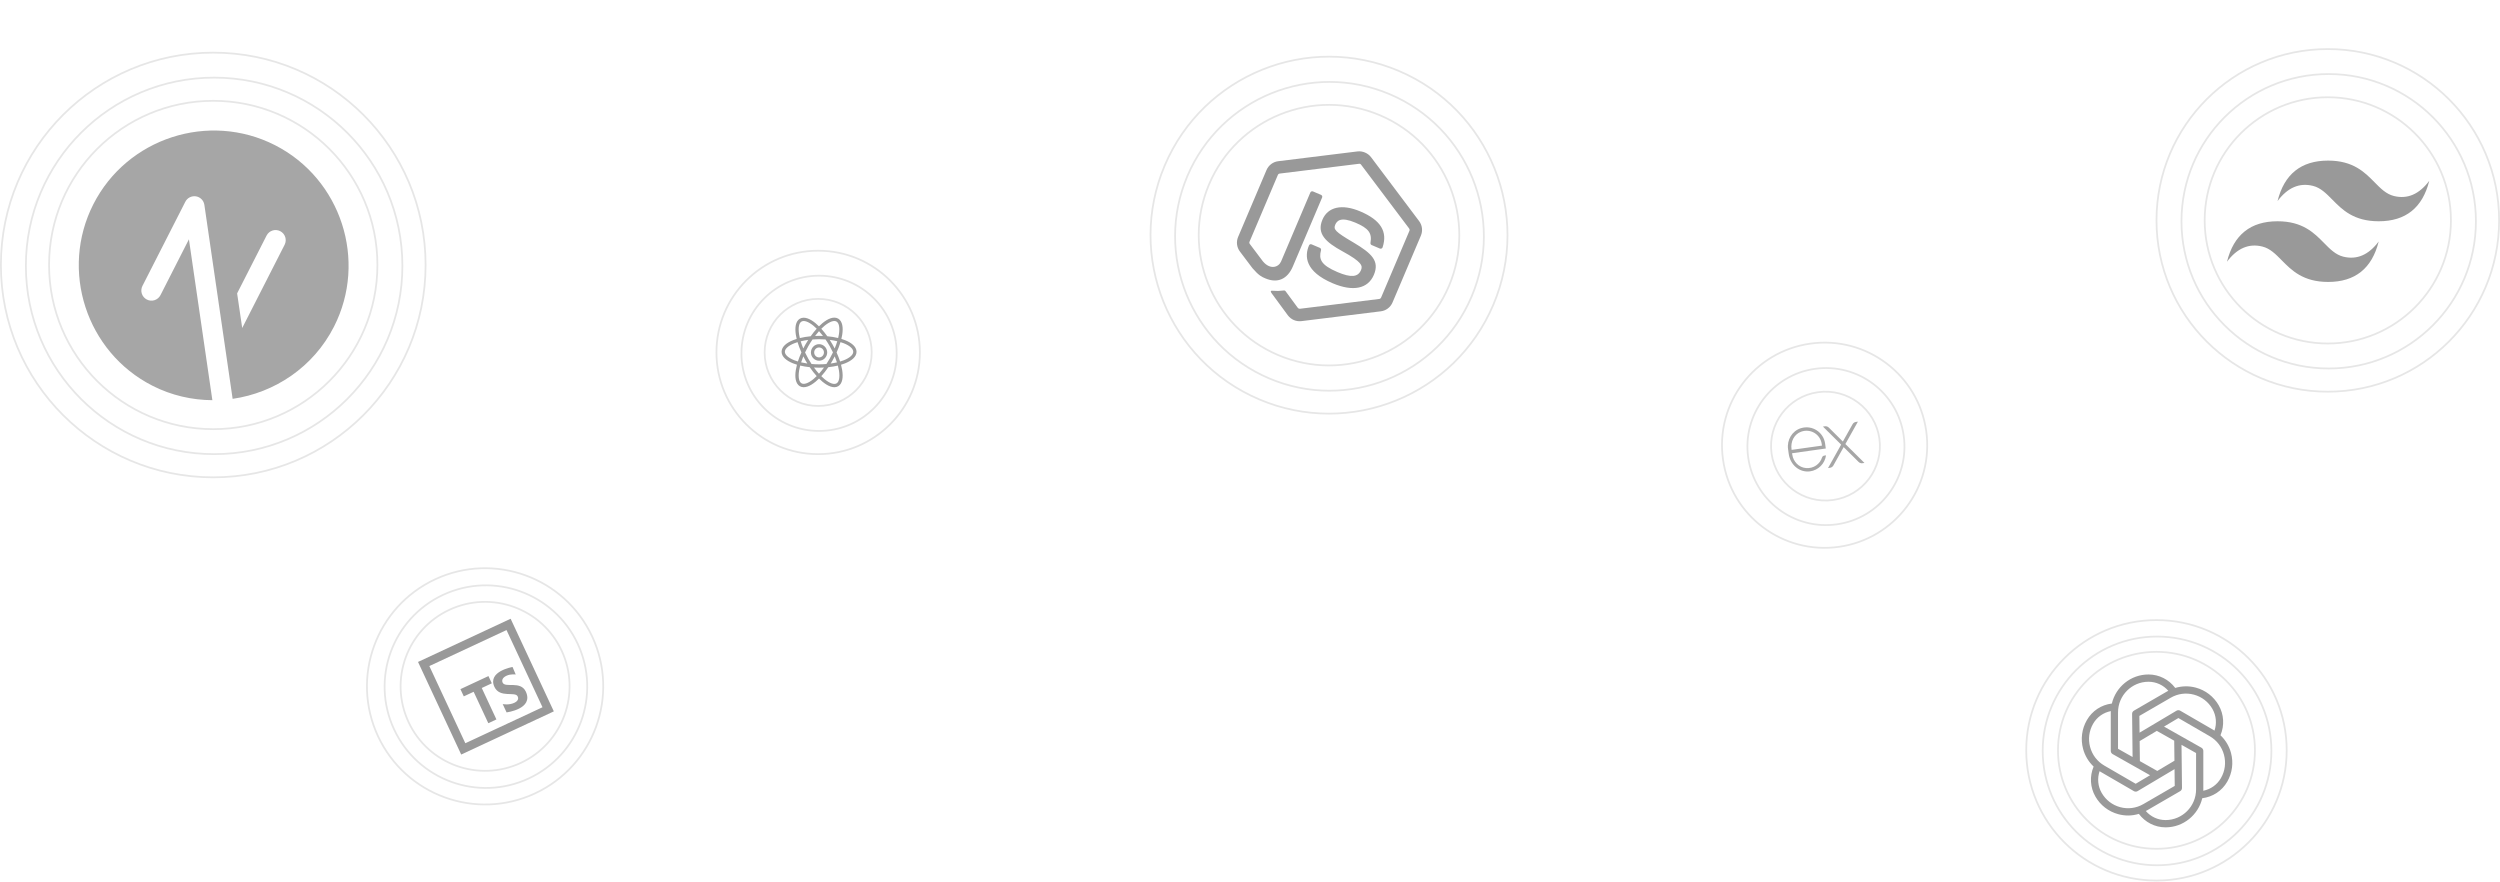 <svg width="1401" height="494" viewBox="0 0 1401 494" fill="none" xmlns="http://www.w3.org/2000/svg">
<path opacity="0.4" d="M1250.26 421.956C1249.23 418.1 1247.17 414.708 1244.35 412.038C1246.66 406.602 1246.31 400.362 1243.36 395.236C1240.54 390.325 1235.98 386.81 1230.52 385.341C1226.68 384.309 1222.72 384.399 1219 385.521C1215.46 380.793 1209.95 377.974 1204.03 377.974C1194.06 377.974 1185.7 384.941 1183.48 394.274C1183.46 394.276 1183.44 394.267 1183.42 394.269C1177.53 395.004 1172.44 398.388 1169.48 403.549C1166.65 408.46 1165.9 414.184 1167.36 419.663C1168.39 423.52 1170.45 426.916 1173.27 429.587C1170.97 435.025 1171.3 441.242 1174.26 446.382C1177.08 451.294 1181.64 454.809 1187.1 456.277C1188.92 456.767 1190.77 457.01 1192.6 457.01C1194.64 457.01 1196.66 456.681 1198.61 456.092C1202.15 460.828 1207.64 463.645 1213.59 463.645C1223.57 463.645 1231.93 456.665 1234.15 447.32C1240 446.607 1245.18 443.229 1248.14 438.07C1250.97 433.158 1251.72 427.435 1250.26 421.956ZM1229.47 389.28C1233.88 390.465 1237.56 393.307 1239.84 397.274C1241.97 400.98 1242.37 405.433 1241 409.446C1240.8 409.319 1240.61 409.178 1240.4 409.058L1221.78 398.259C1221.14 397.894 1220.36 397.898 1219.72 398.272L1199.01 410.594L1198.9 401.197L1216.5 390.996C1220.46 388.703 1225.06 388.097 1229.47 389.28ZM1218.43 415.088L1218.56 426.315L1208.94 432.036L1199.19 426.531L1199.06 415.304L1208.68 409.582L1218.43 415.088ZM1186.94 399.212C1186.94 389.749 1194.61 382.053 1204.03 382.053C1208.31 382.053 1212.34 383.922 1215.12 387.128C1214.9 387.242 1214.68 387.338 1214.47 387.461L1195.84 398.259C1195.21 398.629 1194.82 399.314 1194.83 400.048L1195.1 424.222L1186.94 419.616V399.212ZM1171.29 418.608C1170.11 414.182 1170.71 409.556 1172.99 405.588C1175.15 401.843 1178.73 399.318 1182.92 398.502C1182.91 398.739 1182.88 398.971 1182.88 399.212V420.809C1182.88 421.546 1183.27 422.225 1183.91 422.588L1204.9 434.439L1196.84 439.229L1179.25 429.026C1175.3 426.735 1172.47 423.037 1171.29 418.608ZM1188.15 452.338C1183.74 451.153 1180.06 448.312 1177.78 444.344C1175.64 440.624 1175.24 436.183 1176.61 432.167C1176.82 432.295 1177.01 432.438 1177.22 432.561L1195.84 443.359C1196.16 443.541 1196.51 443.633 1196.86 443.633C1197.22 443.633 1197.58 443.537 1197.9 443.347L1218.61 431.025L1218.72 440.422L1201.12 450.623C1197.17 452.918 1192.56 453.528 1188.15 452.338ZM1230.68 442.407C1230.68 451.869 1223.01 459.565 1213.59 459.565C1209.28 459.565 1205.27 457.691 1202.5 454.478C1202.71 454.364 1202.94 454.278 1203.15 454.156L1221.78 443.357C1222.41 442.988 1222.8 442.303 1222.79 441.568L1222.52 417.397L1230.68 422.003V442.407ZM1244.62 436.03C1242.48 439.763 1238.86 442.325 1234.7 443.135C1234.71 442.89 1234.74 442.651 1234.74 442.407V420.809C1234.74 420.073 1234.34 419.394 1233.7 419.031L1212.72 407.179L1220.77 402.39L1238.37 412.593C1242.32 414.884 1245.15 418.584 1246.33 423.01C1247.51 427.437 1246.91 432.063 1244.62 436.03Z" fill="black"/>
<circle opacity="0.1" cx="1208.48" cy="420.48" r="55.186" stroke="black"/>
<circle opacity="0.1" cx="1208.81" cy="420.809" r="64.083" stroke="black"/>
<circle opacity="0.1" cx="1208.48" cy="420.48" r="72.98" stroke="black"/>
<path opacity="0.4" d="M1304.68 90C1289.57 90 1280.12 97.555 1276.34 112.665C1282.01 105.11 1288.62 102.278 1296.18 104.165C1300.49 105.242 1303.57 108.372 1306.99 111.834C1312.54 117.471 1318.97 123.999 1333.02 123.999C1348.14 123.999 1357.58 116.444 1361.36 101.331C1355.69 108.886 1349.08 111.72 1341.52 109.833C1337.21 108.757 1334.13 105.627 1330.72 102.165C1325.16 96.525 1318.73 90 1304.68 90ZM1276.34 123.999C1261.23 123.999 1251.78 131.554 1248 146.666C1253.67 139.111 1260.28 136.277 1267.84 138.167C1272.15 139.246 1275.23 142.373 1278.64 145.833C1284.2 151.472 1290.63 158 1304.68 158C1319.8 158 1329.24 150.445 1333.02 135.333C1327.35 142.888 1320.74 145.722 1313.18 143.832C1308.87 142.755 1305.79 139.626 1302.38 136.166C1296.82 130.527 1290.39 123.999 1276.34 123.999Z" fill="black"/>
<circle opacity="0.1" cx="1304.5" cy="123.5" r="69" stroke="black"/>
<circle opacity="0.1" cx="1305" cy="124" r="82.5" stroke="black"/>
<circle opacity="0.1" cx="1304.5" cy="123.5" r="96" stroke="black"/>
<path opacity="0.4" d="M1024.42 262.304L1025.54 262.147C1026.33 262.036 1027.03 261.56 1027.42 260.861L1033.18 250.565L1041.56 258.873C1042.13 259.437 1042.93 259.703 1043.72 259.592L1044.84 259.435L1034.15 248.838L1041.17 236.291L1040.06 236.448C1039.26 236.56 1038.57 237.035 1038.18 237.734L1032.74 247.443L1024.84 239.608C1024.27 239.044 1023.47 238.779 1022.68 238.89L1021.56 239.047L1031.77 249.172L1024.42 262.304Z" fill="#212121"/>
<path opacity="0.4" d="M1023.17 251.343L1022.78 248.51C1021.89 242.204 1015.57 238 1009.22 239.961C1004.27 241.488 1001.31 246.572 1002.03 251.699L1002.13 252.375L1002.39 254.264L1002.41 254.398C1003.28 260.589 1008.49 264.898 1014.25 264.157C1019.07 263.538 1022.68 259.752 1023.3 255.179L1022.33 255.316C1021.75 255.398 1021.26 255.808 1021.08 256.371C1019.92 259.998 1016.39 262.677 1012.07 262.303C1008.07 261.957 1004.94 258.704 1004.39 254.738L1004.28 253.999L1023.17 251.343ZM1003.98 251.835C1003.35 247.388 1005.49 243.38 1009.26 241.963C1014.64 239.944 1020.14 243.44 1020.89 248.775L1021.02 249.72L1004.02 252.109L1003.98 251.835Z" fill="#212121"/>
<circle opacity="0.1" cx="1023" cy="250" r="30.5" transform="rotate(-8 1023 250)" stroke="black"/>
<circle opacity="0.1" cx="1023.26" cy="250.26" r="44" transform="rotate(-8 1023.26 250.26)" stroke="black"/>
<circle opacity="0.1" cx="1022.51" cy="249.508" r="57.5" transform="rotate(-8 1022.51 249.508)" stroke="black"/>
<path opacity="0.4" d="M764.95 85.48C763.634 84.921 762.181 84.686 760.77 84.854L716.272 90.347C713.397 90.704 710.884 92.623 709.75 95.295L693.841 132.775C692.691 135.484 693.071 138.588 694.811 140.904L701.892 150.302C705.484 154.469 707.105 155.154 709.16 156.026C715.902 158.888 721.49 156.444 724.494 149.366L740.909 110.694C741.155 110.116 740.89 109.445 740.313 109.201L735.807 107.288C735.194 107.028 734.557 107.315 734.311 107.893L717.911 146.53C716.562 149.708 711.967 151.422 707.786 146.536L700.385 136.702C700.101 136.368 700.052 135.881 700.22 135.483L716.115 98.038C716.299 97.605 716.671 97.331 717.123 97.268L761.619 91.782C762.035 91.703 762.47 91.888 762.738 92.257L789.701 128.075C789.97 128.445 790.031 128.904 789.863 129.301L773.953 166.781C773.785 167.178 773.399 167.482 772.998 167.524L728.449 173.037C728.048 173.08 727.578 172.88 727.33 172.562L720.448 163.206C720.272 162.919 719.932 162.734 719.618 162.771C716.446 163.129 715.901 163.109 713.169 162.93C712.515 162.866 711.46 162.843 712.834 164.619L721.757 176.764C722.634 177.904 723.784 178.815 725.082 179.366C726.416 179.932 727.861 180.122 729.291 179.962L773.847 174.452C776.721 174.096 779.218 172.213 780.368 169.504L796.263 132.059C797.412 129.351 797.032 126.246 795.292 123.931L768.304 88.053C767.445 86.921 766.266 86.039 764.95 85.48ZM762.29 118.471C752.087 114.14 744.158 115.885 741.092 123.107C737.766 130.944 742.899 135.676 752.291 140.813C763.518 146.943 763.681 149.064 762.7 151.375C761.014 155.347 757.09 155.686 749.555 152.487C740.073 148.463 738.993 145.188 740.301 140.202C740.444 139.666 740.167 139.121 739.662 138.907L735.008 136.932C734.431 136.687 733.8 136.978 733.57 137.52C731.01 143.55 731.243 152.123 746.89 158.765C758.211 163.57 766.597 161.852 769.908 154.051C773.188 146.323 768.835 142.042 758.503 135.909C747.976 129.735 747.179 128.502 748.283 125.902C749.202 123.735 751.388 121.301 759.608 124.791C766.926 127.897 768.993 130.644 768.01 136.065C767.919 136.581 768.159 137.111 768.664 137.325L773.319 139.301C773.607 139.423 773.916 139.386 774.225 139.261C774.482 139.157 774.715 138.912 774.816 138.571C777.713 129.743 773.755 123.338 762.29 118.471Z" fill="black"/>
<circle opacity="0.1" cx="744.779" cy="131.779" r="73" transform="rotate(23 744.779 131.779)" stroke="black"/>
<circle opacity="0.1" cx="745.044" cy="132.435" r="86.5" transform="rotate(23 745.044 132.435)" stroke="black"/>
<circle opacity="0.1" cx="744.779" cy="131.779" r="100" transform="rotate(23 744.779 131.779)" stroke="black"/>
<path opacity="0.4" d="M467.72 178.003C467.009 177.979 466.264 178.105 465.517 178.351C464.023 178.844 462.458 179.803 460.852 181.132C460.223 181.653 459.587 182.248 458.95 182.88C458.327 182.264 457.705 181.683 457.089 181.174C455.484 179.846 453.923 178.888 452.433 178.396C450.943 177.905 449.46 177.89 448.242 178.605C447.025 179.32 446.296 180.633 445.97 182.191C445.643 183.749 445.677 185.605 446.005 187.682C446.119 188.404 446.284 189.161 446.469 189.932C445.773 190.146 445.097 190.372 444.471 190.621C442.579 191.372 441.015 192.271 439.875 193.34C438.736 194.41 438 195.708 438 197.133C438 198.558 438.736 199.854 439.875 200.924C441.015 201.993 442.579 202.894 444.471 203.645C445.141 203.911 445.866 204.151 446.615 204.377C446.346 205.401 446.127 206.394 445.979 207.336C445.65 209.415 445.616 211.271 445.943 212.833C446.27 214.394 446.999 215.715 448.223 216.433C449.447 217.152 450.936 217.134 452.43 216.642C453.923 216.149 455.487 215.191 457.093 213.862C457.716 213.346 458.347 212.758 458.979 212.133C459.613 212.761 460.247 213.353 460.873 213.872C462.478 215.199 464.041 216.158 465.531 216.649C467.021 217.14 468.502 217.155 469.72 216.44C470.938 215.725 471.666 214.413 471.993 212.854C472.32 211.296 472.284 209.441 471.955 207.363C471.806 206.419 471.588 205.424 471.317 204.397C472.091 204.165 472.839 203.919 473.529 203.645C475.421 202.894 476.985 201.993 478.125 200.924C479.264 199.854 480 198.558 480 197.133C480 195.708 479.264 194.41 478.125 193.34C476.985 192.271 475.421 191.372 473.529 190.621C472.894 190.368 472.208 190.14 471.501 189.923C471.688 189.147 471.853 188.385 471.968 187.659C472.296 185.579 472.331 183.722 472.004 182.16C471.676 180.598 470.946 179.28 469.722 178.561C469.11 178.202 468.432 178.027 467.72 178.003ZM467.636 179.892C468.083 179.904 468.464 180.013 468.79 180.204C469.441 180.587 469.923 181.331 470.18 182.557C470.437 183.783 470.428 185.439 470.125 187.359C470.021 188.017 469.87 188.714 469.699 189.428C467.832 188.971 465.787 188.632 463.608 188.433C462.513 186.89 461.387 185.486 460.253 184.239C460.853 183.644 461.449 183.087 462.03 182.606C463.514 181.378 464.919 180.543 466.091 180.157C466.677 179.963 467.19 179.88 467.636 179.892ZM450.317 179.897C450.766 179.885 451.28 179.968 451.868 180.162C453.044 180.55 454.451 181.385 455.936 182.613C456.506 183.085 457.088 183.629 457.676 184.21C456.533 185.467 455.4 186.885 454.298 188.442C452.126 188.645 450.088 188.987 448.23 189.446C448.06 188.735 447.911 188.041 447.807 187.387C447.504 185.464 447.496 183.806 447.754 182.577C448.012 181.348 448.497 180.599 449.155 180.213C449.484 180.02 449.868 179.91 450.317 179.897ZM458.979 185.576C459.722 186.398 460.466 187.299 461.203 188.268C460.479 188.237 459.745 188.219 459 188.219C458.24 188.219 457.493 188.238 456.754 188.27C457.492 187.3 458.235 186.399 458.979 185.576ZM459 190.093C460.241 190.093 461.451 190.145 462.627 190.233C463.437 191.416 464.228 192.67 464.982 193.998C465.645 195.165 466.244 196.33 466.79 197.481C466.238 198.647 465.629 199.828 464.957 201.011C464.366 202.052 463.749 203.041 463.121 203.995C461.792 204.108 460.415 204.171 459 204.171C457.551 204.171 456.143 204.104 454.784 203.986C454.167 203.046 453.56 202.07 452.979 201.045C452.309 199.865 451.702 198.688 451.152 197.524C451.704 196.354 452.314 195.169 452.988 193.982C453.737 192.661 454.526 191.413 455.332 190.237C456.521 190.147 457.745 190.093 459 190.093ZM464.979 190.465C466.482 190.656 467.894 190.921 469.209 191.239C468.818 192.54 468.338 193.898 467.756 195.3C467.378 194.559 466.986 193.815 466.563 193.07C466.051 192.168 465.518 191.306 464.979 190.465ZM452.925 190.479C452.397 191.305 451.877 192.149 451.374 193.034C450.946 193.789 450.546 194.542 450.164 195.293C449.587 193.899 449.109 192.549 448.722 191.255C450.027 190.937 451.431 190.673 452.925 190.479ZM471.014 191.732C471.661 191.931 472.286 192.139 472.859 192.367C474.602 193.059 475.981 193.879 476.875 194.718C477.769 195.557 478.157 196.357 478.157 197.133C478.157 197.909 477.769 198.709 476.875 199.548C475.981 200.386 474.602 201.207 472.859 201.899C472.222 202.152 471.523 202.381 470.795 202.599C470.276 200.966 469.614 199.263 468.825 197.524C469.732 195.528 470.464 193.582 471.014 191.732ZM446.955 191.741C447.499 193.573 448.222 195.5 449.116 197.476C448.322 199.224 447.657 200.937 447.135 202.579C446.434 202.367 445.758 202.144 445.141 201.899C443.398 201.207 442.019 200.386 441.125 199.548C440.231 198.709 439.843 197.909 439.843 197.133C439.843 196.357 440.231 195.557 441.125 194.718C442.019 193.879 443.398 193.059 445.141 192.367C445.705 192.143 446.319 191.938 446.955 191.741ZM459 192.869C456.491 192.869 454.437 194.958 454.437 197.51C454.437 200.062 456.491 202.151 459 202.151C461.509 202.151 463.563 200.062 463.563 197.51C463.563 194.958 461.509 192.869 459 192.869ZM459 194.725C460.523 194.725 461.738 195.961 461.738 197.51C461.738 199.059 460.523 200.295 459 200.295C457.477 200.295 456.262 199.059 456.262 197.51C456.262 195.961 457.477 194.725 459 194.725ZM467.779 199.704C468.258 200.856 468.674 201.983 469.023 203.07C467.926 203.329 466.757 203.547 465.528 203.719C465.881 203.145 466.231 202.56 466.572 201.959C467 201.205 467.397 200.453 467.779 199.704ZM450.185 199.705C450.569 200.459 450.969 201.215 451.399 201.973C451.736 202.567 452.08 203.146 452.43 203.714C451.204 203.541 450.039 203.322 448.945 203.063C449.293 201.979 449.709 200.854 450.185 199.705ZM448.419 204.865C450.071 205.263 451.861 205.569 453.759 205.768C455.027 207.632 456.347 209.307 457.676 210.771C457.081 211.361 456.493 211.914 455.916 212.39C454.433 213.618 453.026 214.451 451.854 214.838C450.682 215.224 449.807 215.173 449.155 214.791C448.503 214.408 448.023 213.663 447.766 212.438C447.51 211.212 447.517 209.557 447.82 207.637C447.958 206.766 448.163 205.833 448.419 204.865ZM469.551 204.872C469.808 205.845 470.015 206.783 470.153 207.659C470.457 209.581 470.465 211.237 470.207 212.467C469.949 213.696 469.465 214.446 468.807 214.832C468.15 215.219 467.268 215.271 466.093 214.883C464.917 214.495 463.51 213.659 462.025 212.43C461.444 211.95 460.852 211.394 460.253 210.8C461.591 209.33 462.92 207.647 464.196 205.771C466.099 205.574 467.895 205.27 469.551 204.872ZM456.141 205.958C457.078 206.01 458.027 206.045 459 206.045C459.94 206.045 460.859 206.012 461.766 205.964C460.839 207.236 459.894 208.393 458.952 209.435C458.011 208.391 457.067 207.232 456.141 205.958Z" fill="black"/>
<circle opacity="0.1" cx="458.5" cy="197.5" r="30" stroke="black"/>
<circle opacity="0.1" cx="459" cy="198" r="43.5" stroke="black"/>
<circle opacity="0.1" cx="458.5" cy="197.5" r="57" stroke="black"/>
<path opacity="0.4" d="M234.26 370.95L235.268 373.112L258.461 422.849L310.361 398.648L286.159 346.748L234.26 370.95ZM240.601 373.258L283.851 353.09L304.019 396.34L260.769 416.508L240.601 373.258ZM258.02 386.197L259.908 390.248L265.433 387.672L273.644 405.28L278.188 403.161L269.977 385.552L275.616 382.923L273.727 378.873L258.02 386.197ZM280.627 376.082C277.582 377.782 275.044 380.572 277.081 384.94C280.077 391.364 288.732 387.332 290.084 390.23C290.212 390.504 291.263 392.446 288.208 393.871C285.152 395.296 281.711 394.561 281.711 394.561L283.884 399.219C283.884 399.219 299.209 397.317 294.68 387.603C291.739 381.297 283.152 385.687 281.691 382.553C281.124 381.338 281.457 379.798 283.846 378.684C286.236 377.57 289.006 377.995 289.006 377.995L287.227 373.771C287.227 373.771 283.673 374.382 280.627 376.082Z" fill="black"/>
<circle opacity="0.1" cx="271.846" cy="384.63" r="47.337" transform="rotate(-25 271.846 384.63)" stroke="black"/>
<circle opacity="0.1" cx="272.31" cy="384.799" r="56.765" transform="rotate(-25 272.31 384.799)" stroke="black"/>
<circle opacity="0.1" cx="271.846" cy="384.63" r="66.193" transform="rotate(-25 271.846 384.63)" stroke="black"/>
<path opacity="0.4" d="M89.93 165.393C88.508 168.184 85.093 169.296 82.299 167.873C79.505 166.449 78.398 163.032 79.82 160.242L103.86 113.059C104.982 110.858 107.4 109.637 109.838 110.034C112.284 110.44 114.174 112.371 114.529 114.815L130.367 223.511C153.926 220.114 175.586 205.79 187.151 183.091C206.04 146.019 191.163 100.233 154.091 81.344C117.019 62.455 71.233 77.332 52.344 114.404C33.455 151.476 48.332 197.262 85.404 216.151C96.161 221.632 107.653 224.189 119.008 224.265L105.872 134.104L89.93 165.393ZM149.39 132.012C150.812 129.222 154.227 128.109 157.021 129.533C159.815 130.957 160.922 134.374 159.5 137.164L135.734 183.807L132.882 164.41L149.39 132.012Z" fill="#212121"/>
<circle opacity="0.1" cx="119.5" cy="148.5" r="92" stroke="black"/>
<circle opacity="0.1" cx="120" cy="149" r="105.5" stroke="black"/>
<circle opacity="0.1" cx="119.5" cy="148.5" r="119" stroke="black"/>
</svg>
